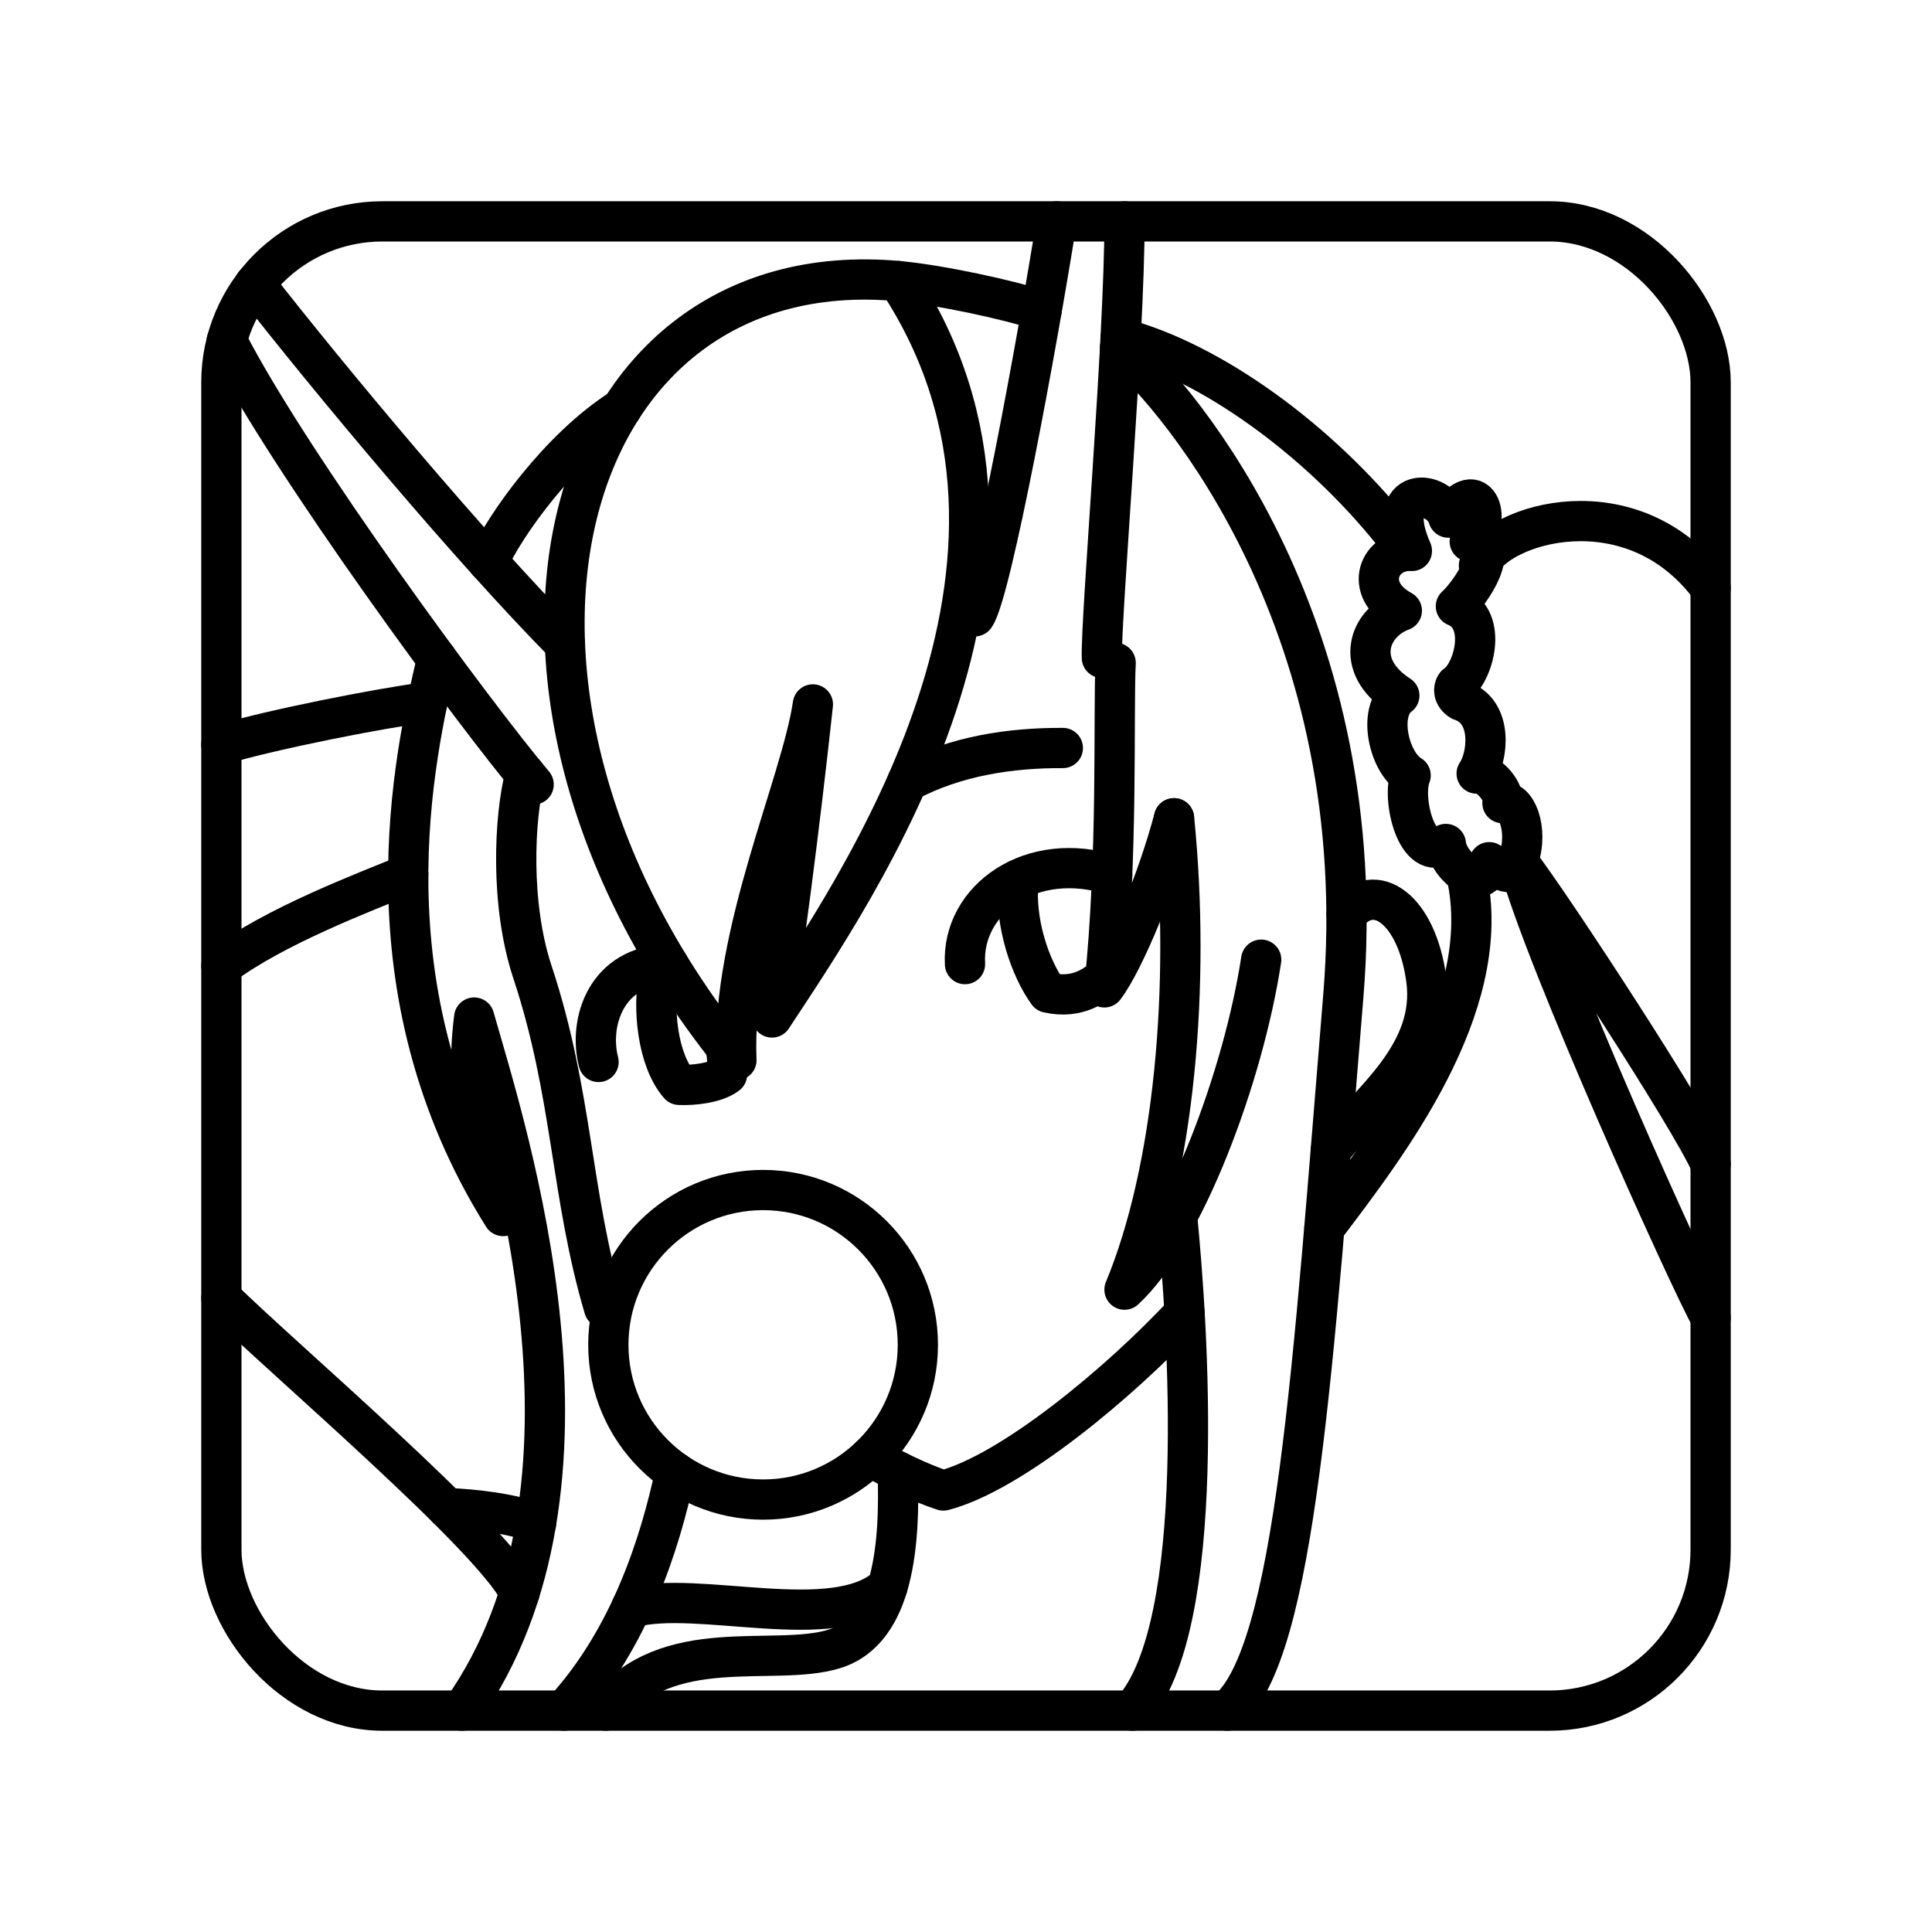 <?xml version="1.0" encoding="UTF-8"?><svg id="a" xmlns="http://www.w3.org/2000/svg" viewBox="0 0 48 48"><defs><style>.aj{fill:none;stroke:#000;stroke-linecap:round;stroke-linejoin:round;}</style></defs><rect id="b" class="aj" x="5.5" y="5.5" width="37" height="37" rx="4" ry="4"/><circle id="c" class="aj" cx="18.959" cy="33.411" r="3.845"/><path id="d" class="aj" d="M22.318,6.983c-8.574-.773-11.468,10.231-4.022,19.357-.133-3.138,1.613-6.872,1.9-8.839-.332,3.071-.795,6.629-1.016,7.778,2.121-3.226,7.734-11.314,3.138-18.296Z"/><path id="e" class="aj" d="M6.332,7.052c1.844,2.361,5.344,6.561,7.704,8.947"/><path id="f" class="aj" d="M5.635,8.462c1.569,3.064,6.165,9.304,7.623,11.028"/><path id="g" class="aj" d="M15.444,10.152c-1.542.978-2.913,2.911-3.314,3.814"/><path id="h" class="aj" d="M26.25,5.5c-.469,2.962-1.625,9.25-2.031,9.812"/><path id="i" class="aj" d="M27.938,5.5c0,2.962-.594,9.875-.562,10.844"/><path id="j" class="aj" d="M27.828,8.627c1.531,1.311,6.296,6.998,5.546,16.123s-1.179,16.321-2.881,17.75"/><path id="k" class="aj" d="M29.244,30.212c.265,2.674.786,10.174-1.114,12.288"/><path id="l" class="aj" d="M31.334,23.843c-.442,2.895-1.909,6.828-3.396,8.198,1.231-2.961,1.651-7.535,1.231-11.711"/><path id="m" class="aj" d="M33.454,22.721c.704-.874,1.748-.133,1.982,1.615.248,1.854-1.416,3.045-2.371,4.236"/><path id="n" class="aj" d="M32.905,30.508c1.595-2.102,4.158-5.445,3.564-8.602"/><path id="o" class="aj" d="M22.318,6.983c1.046.096,2.743.467,3.56.732"/><path id="p" class="aj" d="M34.594,13.219c-1.847-2.297-4.503-4.229-6.753-4.821"/><path id="q" class="aj" d="M10.858,16.376c-.561,2.374-1.889,8.211,1.642,13.836-.531-1.812-.969-2.962-.719-4.931.829,2.91,3.665,11.613-.302,17.219"/><path id="r" class="aj" d="M29.431,32.62c-1.602,1.724-4.306,3.974-5.993,4.411-.558-.178-1.323-.55-1.816-.846"/><path id="s" class="aj" d="M42.5,32.734c-.5-.875-4.125-8.891-4.766-11.297.828,1.078,4.266,6.344,4.766,7.484"/><path id="t" class="aj" d="M36.744,14.047c.449-1.04,3.807-2.069,5.756.562"/><path id="u" class="aj" d="M16.777,36.577c-.381,1.784-1.133,4.141-2.768,5.923"/><path id="v" class="aj" d="M5.5,32.25c1.484,1.469,6.696,5.897,7.41,7.316"/><path id="w" class="aj" d="M11.108,37.47c.595.014,1.67.136,2.211.372"/><path id="x" class="aj" d="M22.303,36.554c.059,1.74-.073,3.95-1.576,4.413-1.503.464-4.154-.405-5.679,1.532"/><path id="y" class="aj" d="M22.051,39.419c-1.308,1.201-4.733.065-6.366.522"/><path id="z" class="aj" d="M5.5,18.5c1.25-.375,3.892-.896,5.118-1.058"/><path id="aa" class="aj" d="M5.5,24c1.344-1,3.503-1.813,4.642-2.281"/><path id="ab" class="aj" d="M29.168,20.329c-.387,1.483-1.231,3.546-1.731,4.202.344-3.25.219-6.844.281-8.062"/><path id="ac" class="aj" d="M37.719,21.375c.281-.781-.078-1.562-.391-1.422.078-.25-.328-.766-.641-.734.281-.406.422-1.547-.391-1.812-.203-.125-.188-.312-.125-.391.438-.281.812-1.625,0-1.953.375-.344,1.172-1.516.344-1.609.578-.406.25-1.734-.531-.594-.203-.703-1.641-.844-.906.828-.812-.047-1.234.953-.25,1.484-.812.297-1.219,1.359-.062,2.109-.547.391-.266,1.656.281,1.984-.234.562.156,2.203.875,1.703.047.547.953,1.281,1.078.453.406.344.734.328.719-.047Z"/><path id="ad" class="aj" d="M23.975,23.953c-.088-1.613,1.656-2.855,3.657-2.212"/><path id="ae" class="aj" d="M27.537,24.203c-.305.271-.75.627-1.501.46-.438-.604-.834-1.737-.735-2.781"/><path id="af" class="aj" d="M14.871,26.384c-.257-.994.198-2.397,1.734-2.425"/><path id="ag" class="aj" d="M15.008,32.496c-.839-2.841-.773-5.305-1.781-8.351-.552-1.668-.458-3.824-.177-4.905"/><path id="ah" class="aj" d="M22.541,19.419c1.2-.64,2.577-.842,3.865-.835"/><path id="ai" class="aj" d="M16.375,24.242c-.164.773-.047,2.086.5,2.711.334.016.903-.039,1.188-.258.012-.341.012-.512-.07-.789"/></svg>